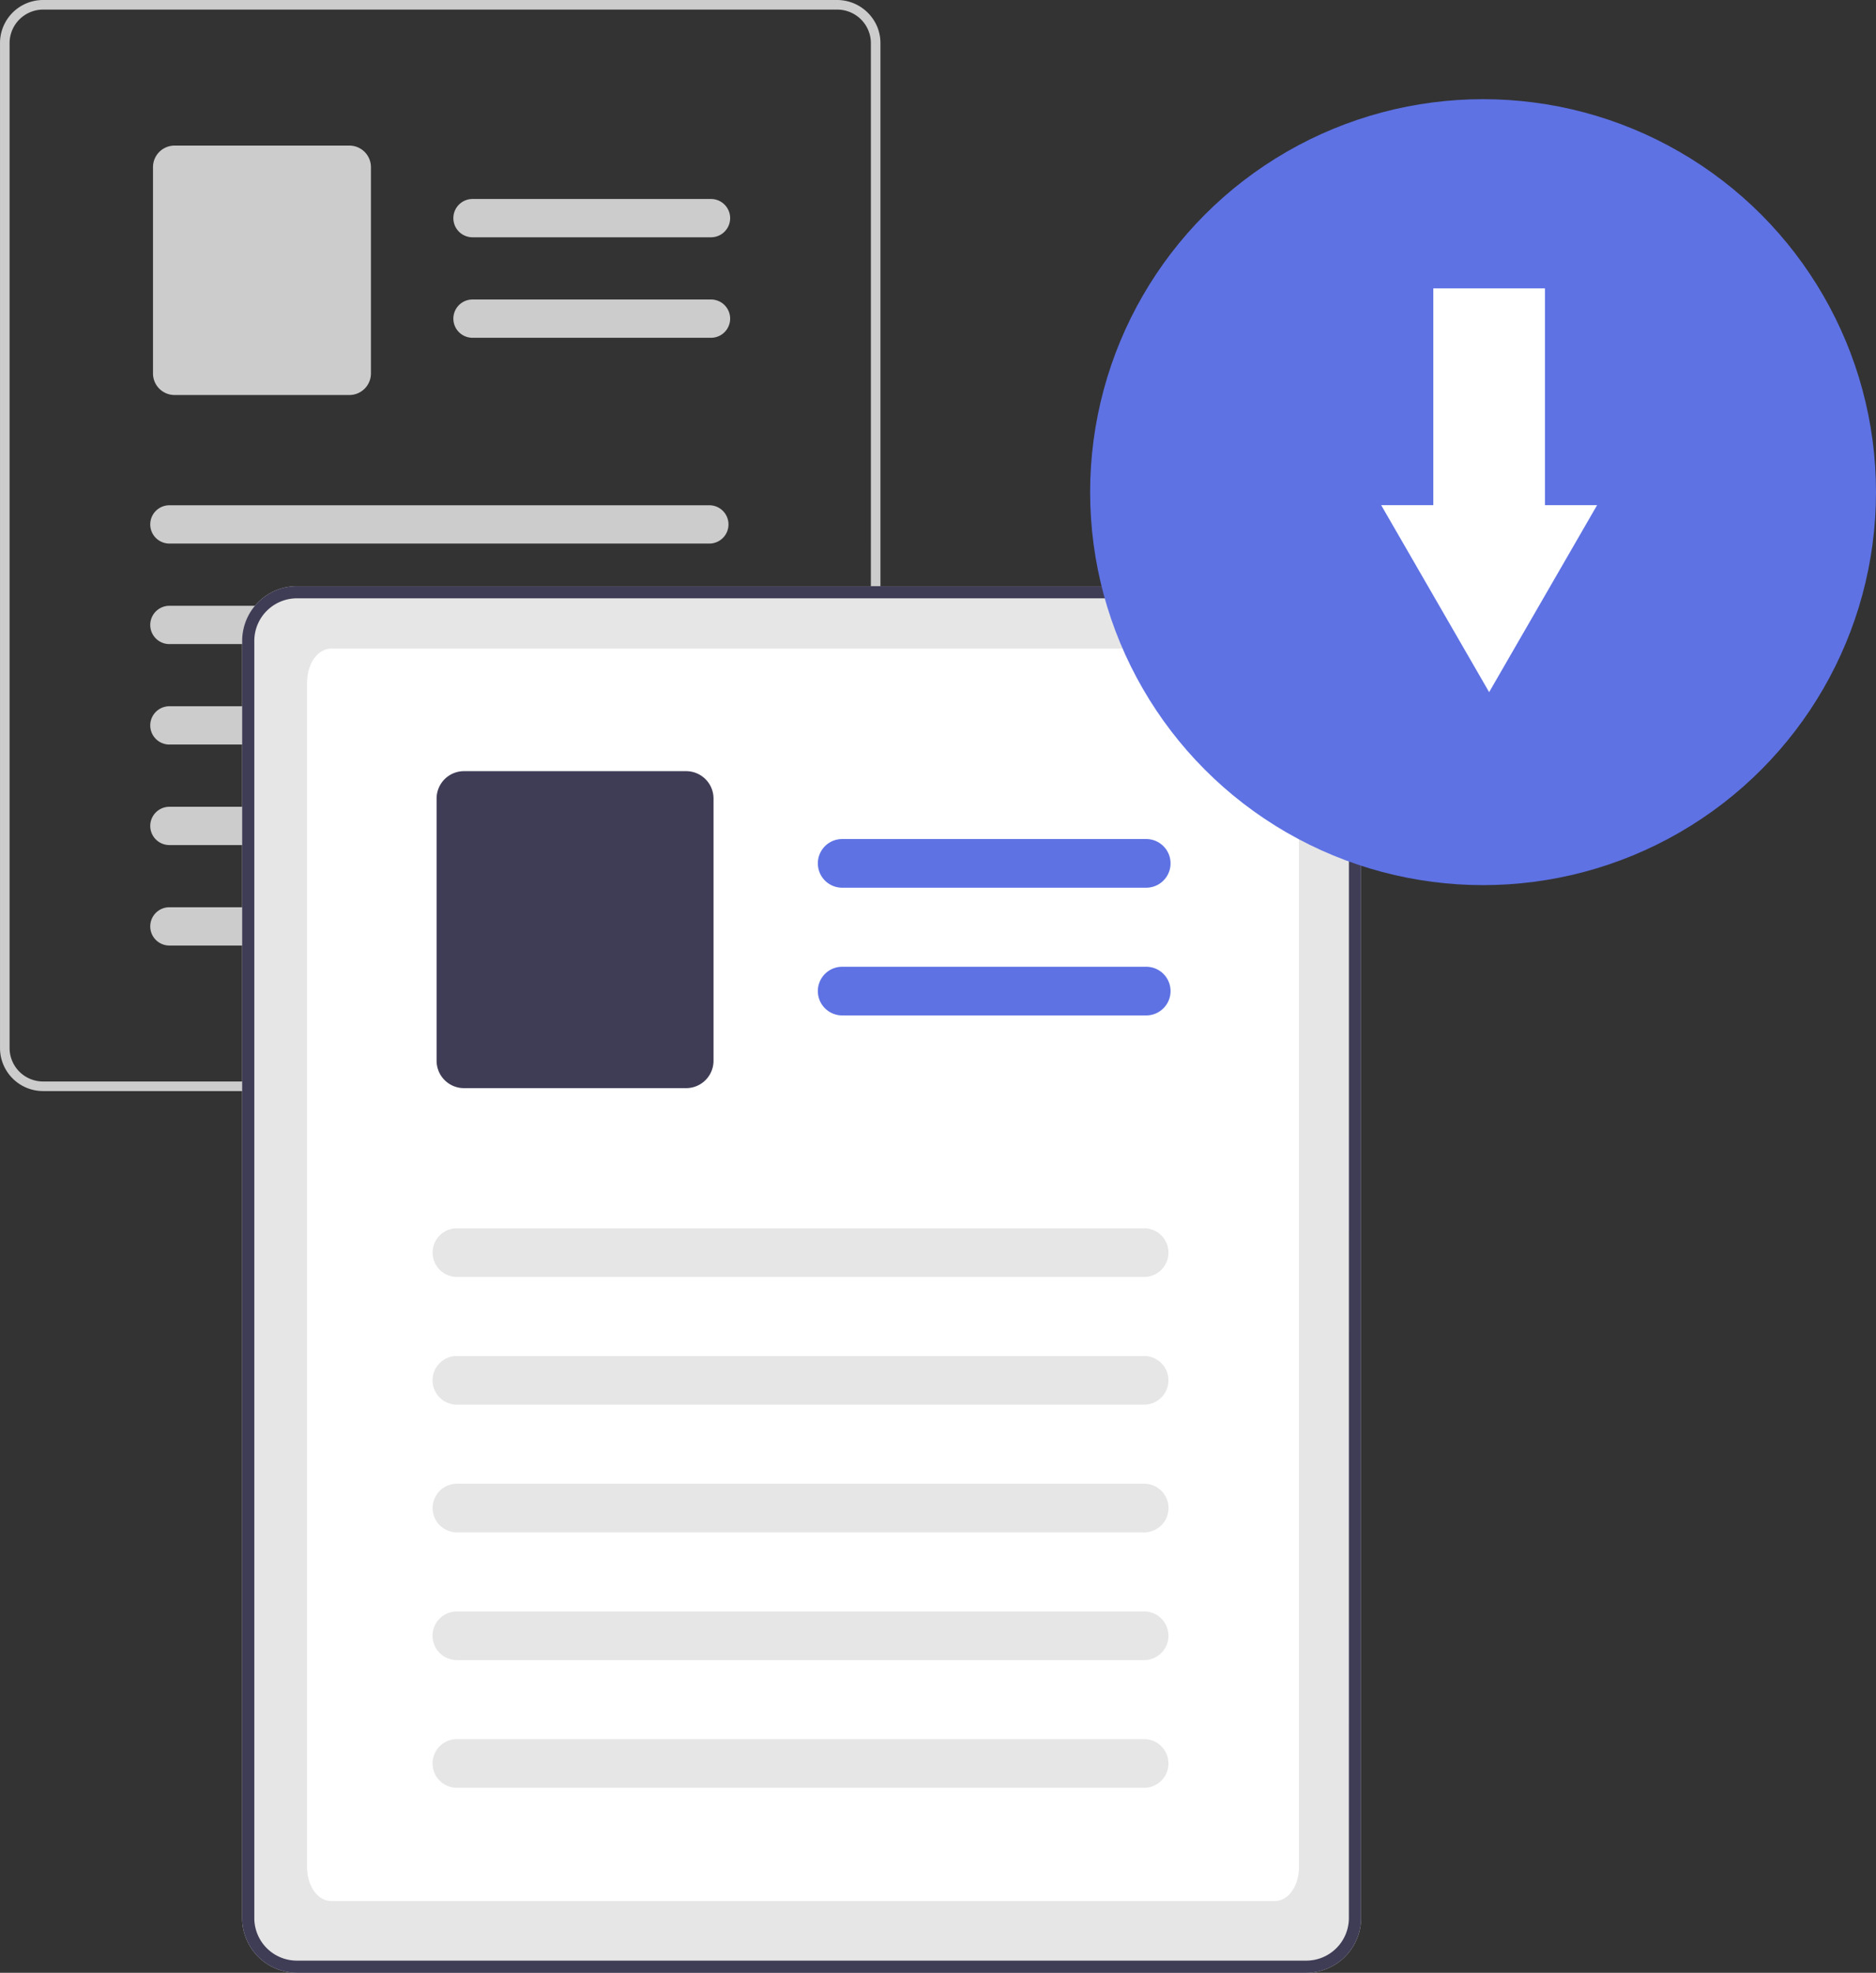 <?xml version="1.0" encoding="UTF-8" standalone="no"?>
<svg
   data-name="Layer 1"
   width="257.815"
   height="271.088"
   viewBox="0 0 257.815 271.088"
   version="1.1"
   id="svg90"
   sodipodi:docname="download.svg"
   inkscape:version="1.2.1 (9c6d41e410, 2022-07-14)"
   xmlns:inkscape="http://www.inkscape.org/namespaces/inkscape"
   xmlns:sodipodi="http://sodipodi.sourceforge.net/DTD/sodipodi-0.dtd"
   xmlns="http://www.w3.org/2000/svg"
   xmlns:svg="http://www.w3.org/2000/svg">
  <rect x="0" y="0" width="257.815" height="271.088" fill="#333333" stroke="none"/>
  <defs
     id="defs94" />
  <sodipodi:namedview
     id="namedview92"
     pagecolor="#505050"
     bordercolor="#eeeeee"
     borderopacity="1"
     inkscape:showpageshadow="0"
     inkscape:pageopacity="0"
     inkscape:pagecheckerboard="0"
     inkscape:deskcolor="#505050"
     showgrid="false"
     inkscape:zoom="1.5878944"
     inkscape:cx="122.48925"
     inkscape:cy="117.45114"
     inkscape:window-width="1920"
     inkscape:window-height="1001"
     inkscape:window-x="-9"
     inkscape:window-y="-9"
     inkscape:window-maximized="1"
     inkscape:current-layer="svg90" />
  <g
     id="a8ec7779-81bc-4fb5-bea3-5b8fa1590d68"
     data-name="Group 28"
     transform="translate(-179.736)">
    <path
       id="a61284fa-5c43-4b2c-a220-e074c1426ed7-1588"
       data-name="Path 410"
       d="m 681.507,197.345 a 5.982,5.982 0 0 0 -5.468,-3.659 H 566.878 a 5.92,5.92 0 0 0 -5.917,5.917 v 138.095 a 5.92,5.92 0 0 0 5.917,5.917 h 109.161 a 5.925,5.925 0 0 0 5.917,-5.917 v -138.093 a 5.81,5.81 0 0 0 -0.449,-2.26 z m -0.865,140.352 a 4.609,4.609 0 0 1 -4.6,4.6 H 566.878 a 4.6,4.6 0 0 1 -4.6,-4.6 v 0 -138.092 a 4.609,4.609 0 0 1 4.6,-4.6 h 109.161 a 4.626,4.626 0 0 1 4.273,2.9 5.115,5.115 0 0 1 0.173,0.519 4.559,4.559 0 0 1 0.158,1.188 z"
       transform="translate(-381.224,-193.686)"
       fill="#cccccc" />
    <path
       id="f058fc04-be1a-4760-b4ca-1d7d0096a0b4-1589"
       data-name="Path 411"
       d="m 658.724,226.292 h -32.88 a 2.631,2.631 0 0 1 0,-5.261 h 32.879 a 2.631,2.631 0 0 1 0,5.261 z"
       transform="translate(-381.224,-193.686)"
       fill="#cccccc" />
    <path
       id="b7b03d80-c54f-4ac7-a733-77e3791388e5-1590"
       data-name="Path 412"
       d="m 658.724,240.102 h -32.88 a 2.631,2.631 0 0 1 0,-5.261 h 32.879 a 2.631,2.631 0 0 1 0,5.261 z"
       transform="translate(-381.224,-193.686)"
       fill="#cccccc" />
    <path
       id="bbd645bb-3528-4838-b3c9-db478370a388-1591"
       data-name="Path 413"
       d="m 608.978,247.965 h -24.033 a 2.962,2.962 0 0 1 -2.959,-2.959 v -28.355 a 2.962,2.962 0 0 1 2.959,-2.959 h 24.033 a 2.963,2.963 0 0 1 2.959,2.959 v 28.355 a 2.962,2.962 0 0 1 -2.959,2.959 z"
       transform="translate(-381.224,-193.686)"
       fill="#cccccc" />
    <path
       id="a70c21c1-6213-4b7f-bc14-591f551ac782-1592"
       data-name="Path 414"
       d="m 658.495,268.378 h -74.307 a 2.631,2.631 0 0 1 0,-5.261 h 74.307 a 2.631,2.631 0 0 1 0,5.261 z"
       transform="translate(-381.224,-193.686)"
       fill="#cccccc" />
    <path
       id="af88612c-f069-4016-a622-4620c9d6e9ee-1593"
       data-name="Path 415"
       d="m 658.495,282.192 h -74.307 a 2.631,2.631 0 0 1 0,-5.261 h 74.307 a 2.631,2.631 0 1 1 0,5.261 z"
       transform="translate(-381.224,-193.686)"
       fill="#cccccc" />
    <path
       id="b4028583-530b-4323-a807-42e8359c25be-1594"
       data-name="Path 416"
       d="m 658.495,295.997 h -74.307 a 2.631,2.631 0 0 1 0,-5.261 h 74.307 a 2.631,2.631 0 0 1 0,5.261 z"
       transform="translate(-381.224,-193.686)"
       fill="#cccccc" />
    <path
       id="eea2a91b-a87e-450d-ac84-b33fc6ad943a-1595"
       data-name="Path 417"
       d="m 658.495,309.81 h -74.307 a 2.631,2.631 0 0 1 0,-5.261 h 74.307 a 2.631,2.631 0 0 1 0,5.261 z"
       transform="translate(-381.224,-193.686)"
       fill="#cccccc" />
    <path
       id="f69f5fd9-c3c3-49bc-9ead-71d5a754157a-1596"
       data-name="Path 418"
       d="m 658.495,323.616 h -74.307 a 2.631,2.631 0 0 1 0,-5.261 h 74.307 a 2.631,2.631 0 0 1 0,5.261 z"
       transform="translate(-381.224,-193.686)"
       fill="#cccccc" />
  </g>
  <path
     id="b052e332-5d61-4357-af09-a12de450e4ae-1597"
     data-name="Path 336"
     d="m 186.474,85.198 a 7.6,7.6 0 0 0 -6.95,-4.65 h -138.725 a 7.524,7.524 0 0 0 -7.52,7.52 v 175.5 a 7.524,7.524 0 0 0 7.52,7.52 h 138.73 a 7.53,7.53 0 0 0 7.52,-7.52 v -175.5 a 7.385,7.385 0 0 0 -0.57,-2.87 z"
     fill="#e6e6e6" />
  <path
     d="M 175.178,261.234 H 45.534 c -1.868,-0.002 -3.331,-2.046 -3.331,-4.653 V 93.782 c 0.002,-2.609 1.466,-4.653 3.331,-4.653 h 129.645 c 1.869,0.002 3.332,2.046 3.332,4.653 v 162.8 c -0.002,2.609 -1.466,4.653 -3.332,4.653 z"
     fill="#ffffff"
     id="path75" />
  <path
     id="a0e2f6aa-04b8-4ab3-a7b0-0f19b8b6a28a-1598"
     data-name="Path 336"
     d="m 186.474,85.198 a 7.6,7.6 0 0 0 -6.95,-4.65 h -138.725 a 7.524,7.524 0 0 0 -7.52,7.52 v 175.5 a 7.524,7.524 0 0 0 7.52,7.52 h 138.73 a 7.53,7.53 0 0 0 7.52,-7.52 v -175.5 a 7.385,7.385 0 0 0 -0.57,-2.87 z m -1.1,178.37 a 5.857,5.857 0 0 1 -5.85,5.85 h -138.725 a 5.851,5.851 0 0 1 -5.85,-5.848 v -175.501 a 5.858,5.858 0 0 1 5.85,-5.85 h 138.73 a 5.879,5.879 0 0 1 5.43,3.68 6.482,6.482 0 0 1 0.22,0.66 5.8,5.8 0 0 1 0.2,1.51 z"
     fill="#3f3d56" />
  <path
     id="f7f5684e-e384-4873-9fc1-6b481c0c3185-1599"
     data-name="Path 337"
     d="m 157.524,121.983 h -41.786 a 3.343,3.343 0 0 1 0,-6.686 h 41.786 a 3.343,3.343 0 1 1 0,6.686 z"
     fill="#3f3d56"
     style="fill:#5e72e4;fill-opacity:1" />
  <path
     id="a0d63c63-f814-470b-a777-b0a1c00c2ac9-1600"
     data-name="Path 338"
     d="m 157.524,139.533 h -41.786 a 3.343,3.343 0 0 1 0,-6.686 h 41.786 a 3.343,3.343 0 1 1 0,6.686 z"
     fill="#3f3d56"
     style="fill:#5e72e4;fill-opacity:1" />
  <path
     id="ff5e0da0-ae1b-43c5-a91c-4cd72feaad08-1601"
     data-name="Path 339"
     d="m 94.298,149.526 h -30.537 a 3.765,3.765 0 0 1 -3.761,-3.761 v -36.036 a 3.765,3.765 0 0 1 3.761,-3.761 h 30.537 a 3.765,3.765 0 0 1 3.761,3.761 v 36.036 a 3.765,3.765 0 0 1 -3.761,3.761 z"
     fill="#6c63ff"
     style="fill:#3f3d56;fill-opacity:1" />
  <path
     id="ad4ed544-ba1f-4890-b966-6cbda7ed2ca0-1602"
     data-name="Path 340"
     d="m 157.234,175.469 h -94.436 a 3.343,3.343 0 0 1 0,-6.686 h 94.436 a 3.343,3.343 0 1 1 0,6.686 z"
     fill="#e6e6e6" />
  <path
     id="bb4cdd45-0f85-4a7a-88d0-4f1a9d7bd917-1603"
     data-name="Path 341"
     d="m 157.234,193.019 h -94.436 a 3.343,3.343 0 0 1 -0.019,-6.686 h 94.455 a 3.343,3.343 0 0 1 0,6.686 z"
     fill="#e6e6e6" />
  <path
     id="a6089264-0f27-4995-b04f-a5be86198b98-1604"
     data-name="Path 342"
     d="m 157.234,210.569 h -94.436 a 3.343,3.343 0 0 1 0,-6.686 h 94.436 a 3.343,3.343 0 1 1 0.019,6.686 z"
     fill="#e6e6e6" />
  <path
     id="a4f00200-1086-48db-adf1-de08956240d5-1605"
     data-name="Path 343"
     d="m 157.234,228.119 h -94.436 a 3.343,3.343 0 1 1 -0.019,-6.686 h 94.455 a 3.343,3.343 0 0 1 0,6.686 z"
     fill="#e6e6e6" />
  <path
     id="b49f179d-0424-4766-955e-eb78e4d9d5b3-1606"
     data-name="Path 344"
     d="m 157.234,245.669 h -94.436 a 3.343,3.343 0 1 1 -0.019,-6.686 h 94.455 a 3.343,3.343 0 0 1 0,6.686 z"
     fill="#e6e6e6" />
  <circle
     id="ba183dc1-a597-4106-bea7-eb7523e98551"
     data-name="Ellipse 44"
     cx="203.815"
     cy="67.629"
     r="54"
     fill="#6c63ff"
     style="fill:#5e72e4;fill-opacity:1" />
  <path
     id="a4d5b786-8a25-41ee-bd38-08ceac89f4c5-1607"
     data-name="Path 692"
     d="m 212.32,69.42 v -29.791 h -15.342 v 29.791 h -7.163 l 7.416,12.845 7.418,12.847 7.418,-12.847 7.417,-12.847 z"
     fill="#ffffff" />
</svg>
